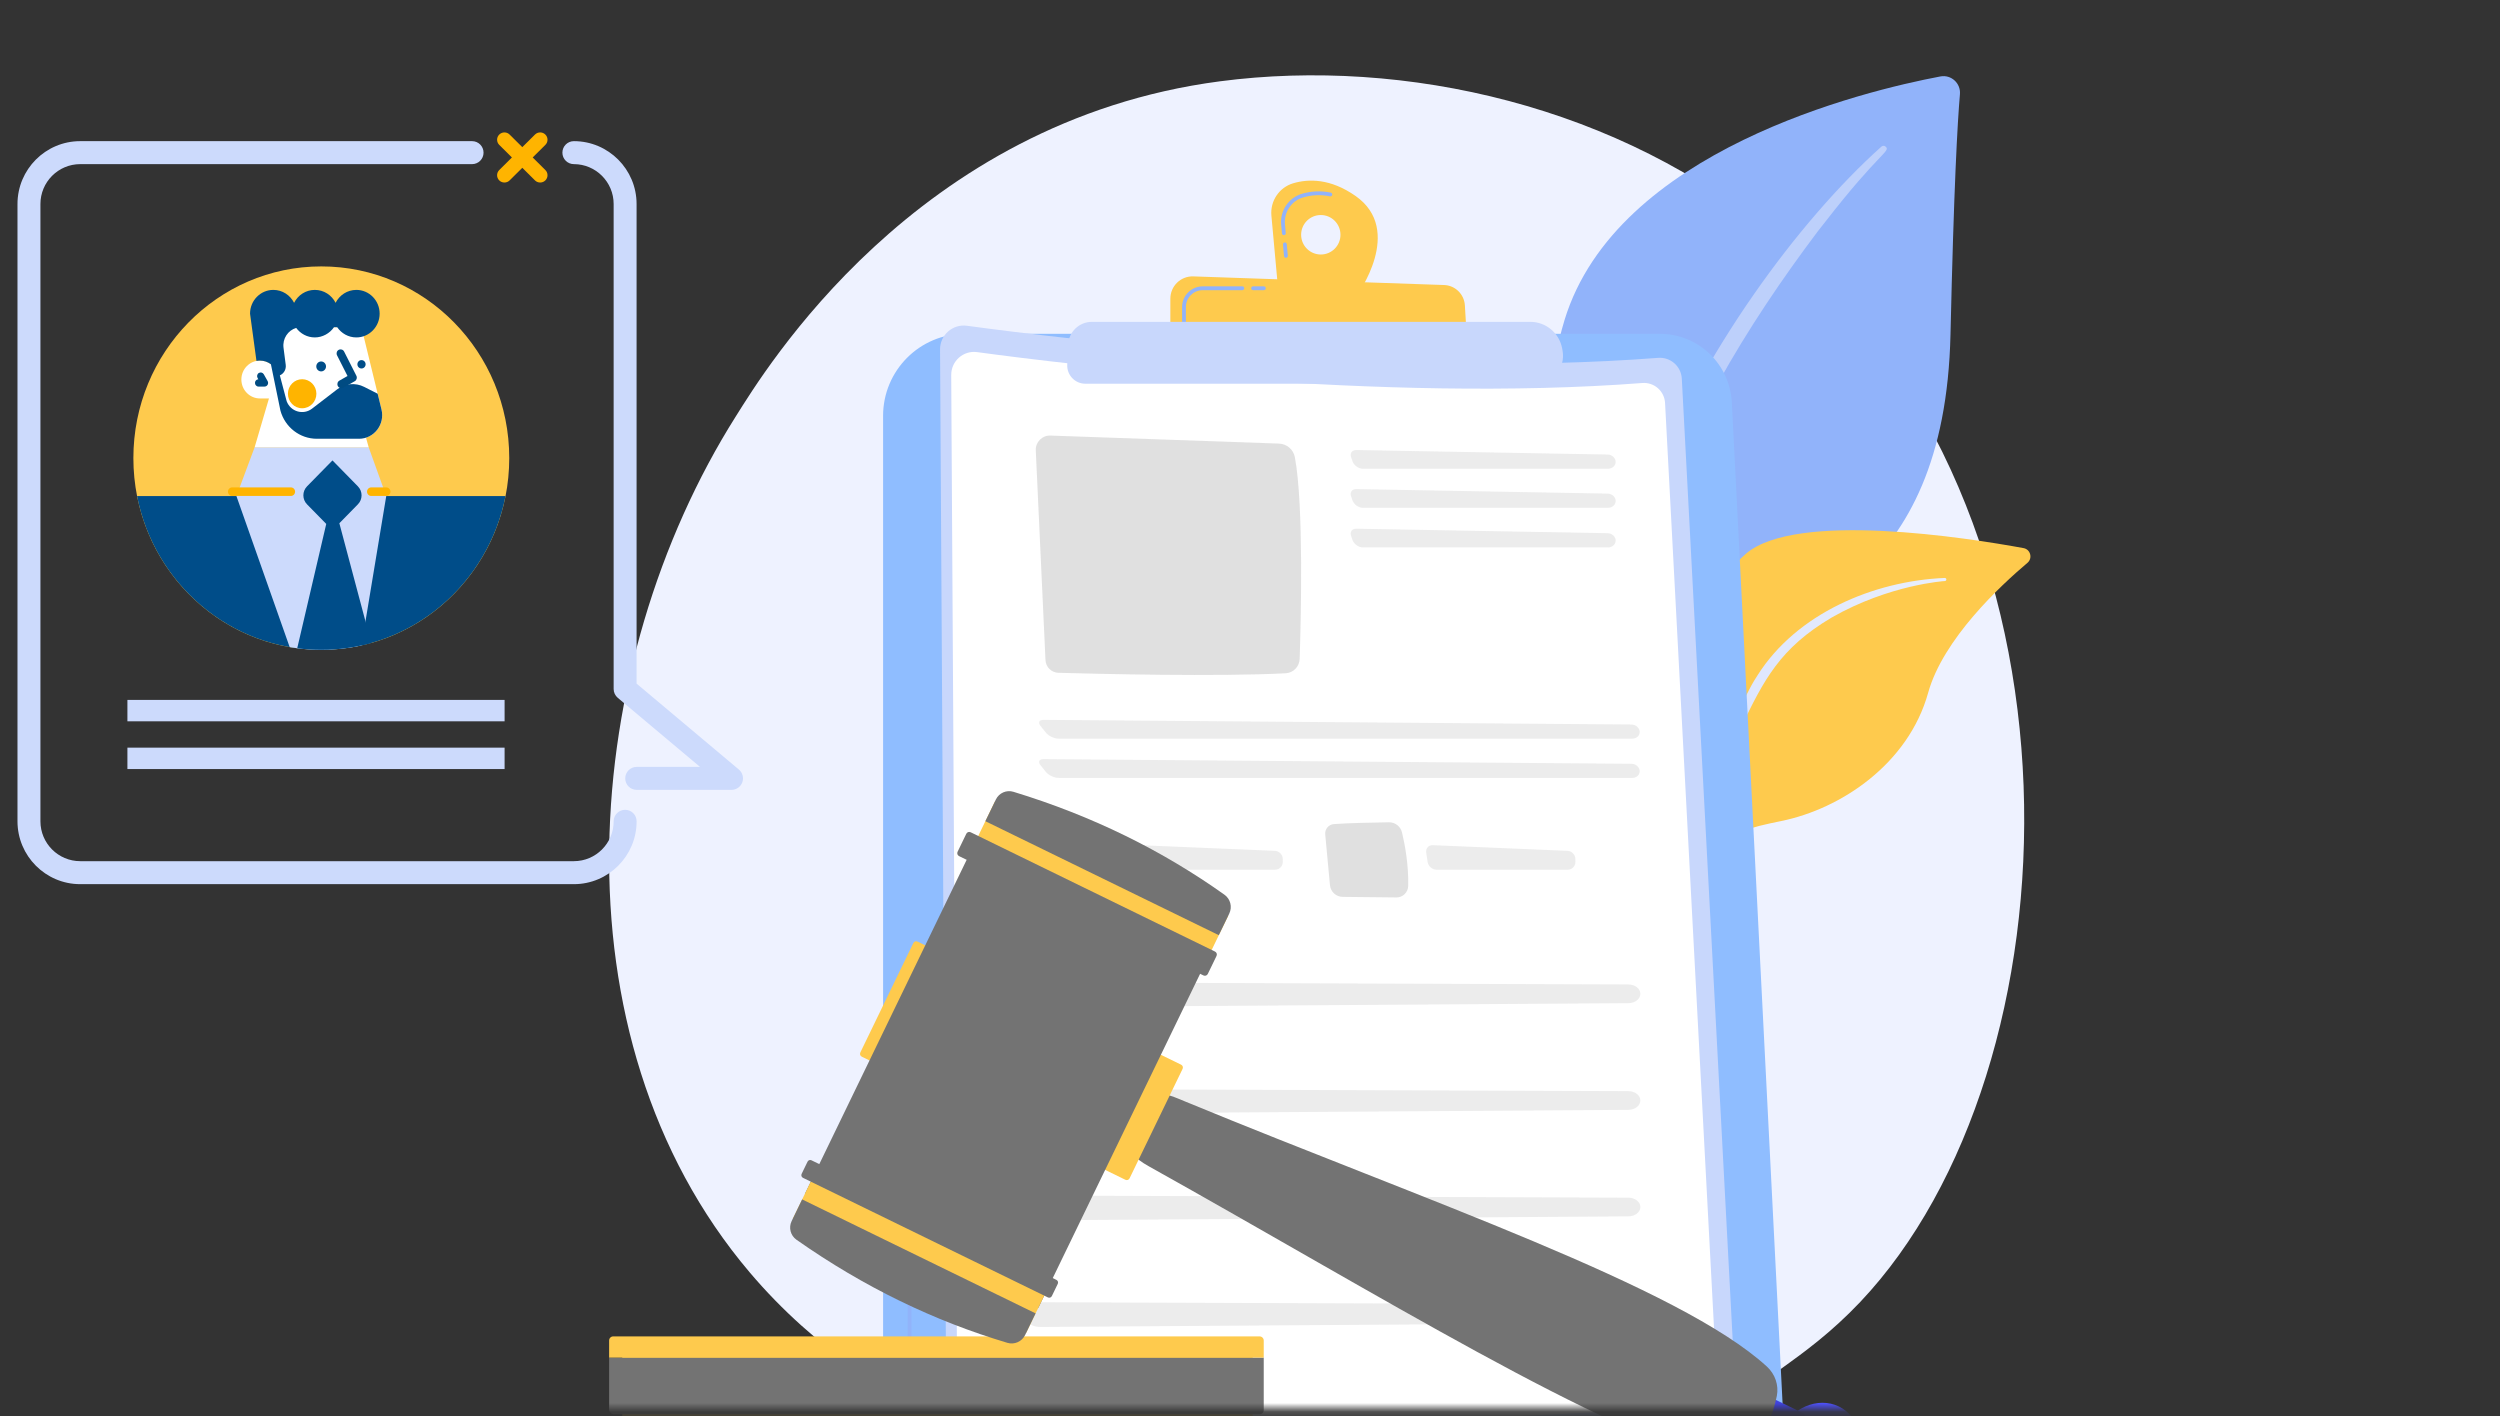 <svg width="286" height="162" viewBox="0 0 286 162" fill="none" xmlns="http://www.w3.org/2000/svg">
<rect x="0" y="0" width="286" height="162" fill="#333333" stroke="none"/>
<mask id="mask0_605_1678" style="mask-type:alpha" maskUnits="userSpaceOnUse" x="31" y="0" width="255" height="162">
<rect x="31.938" width="254.061" height="161.147" fill="#D9D9D9"/>
</mask>
<g mask="url(#mask0_605_1678)">
<path d="M212.806 148.95C209.482 152.464 206.336 154.73 203.851 156.52C174.64 177.565 140.074 171.431 132.728 169.933C121.881 167.721 100.912 163.445 85.752 145.544C62.816 118.463 66.388 75.797 84.178 47.633C87.432 42.481 104.622 13.888 139.559 9.302C160.703 6.527 185.35 12.124 203.198 27.139C240.664 58.655 237.997 122.323 212.806 148.95Z" fill="#EEF2FF"/>
<path d="M187.029 101.256C187.029 101.256 186.553 81.182 195.763 75.809C204.971 70.436 222.481 67.077 223.137 38.251C223.522 21.375 223.938 13.997 224.216 10.78C224.325 9.524 223.214 8.511 221.981 8.745C213.26 10.394 184.927 17.185 178.986 36.601C171.944 59.62 187.029 101.256 187.029 101.256H187.029Z" fill="#91B3FA"/>
<path d="M215.234 16.772C205.66 25.345 194.59 40.517 188.689 55.69C187.932 58.19 185.717 63.508 184.754 72.956C183.895 80.836 184.322 89.162 185.364 94.674C185.43 95.023 185.765 95.252 186.112 95.185C186.709 95.071 186.629 94.427 186.624 94.448C185.434 85.031 185.928 73.309 188.654 62.734C192.138 49.748 199.908 37.157 207.944 26.479L208.771 25.428C214.998 17.399 216.308 17.34 215.726 16.78C215.588 16.648 215.373 16.647 215.234 16.772H215.234Z" fill="#BDD0FB"/>
<path d="M175.005 138.386C173.759 138.999 186.801 122.533 190.886 96.672C192.811 84.486 192.836 69.217 199.75 63.334C205.504 58.437 225.085 61.528 231.491 62.703C232.292 62.85 232.561 63.865 231.938 64.391C228.866 66.982 222.293 73.093 220.581 79.251C218.324 87.369 210.637 92.533 203.756 93.93C196.875 95.327 193.047 96.683 189.695 107.732C186.343 118.782 178.546 136.643 175.005 138.386Z" fill="#FECA4D"/>
<path d="M222.481 66.117C214.307 66.461 205.532 70.204 201.08 77.227L200.659 77.897C199.689 79.469 194.188 90.639 191.132 99.899C191.094 100.014 191.156 100.138 191.272 100.177C191.467 100.242 191.565 100.026 191.546 100.045C193.674 94.814 196.732 88.183 199.167 83.223C201.778 77.811 203.605 74.146 209.562 70.635C216.192 66.855 222.524 66.466 222.506 66.47C222.603 66.46 222.673 66.373 222.663 66.276C222.653 66.183 222.572 66.114 222.481 66.118V66.117Z" fill="url(#paint0_linear_605_1678)"/>
<path d="M101.025 47.576C101.025 42.391 105.212 38.188 110.376 38.188H189.893C194.28 38.188 197.897 41.639 198.121 46.038L203.99 161.791C204.164 165.233 201.466 168.137 198.034 168.199L106.897 169.862C103.672 169.921 101.025 167.312 101.025 164.073V47.576Z" fill="#8FBDFF"/>
<path d="M120.218 167.904H120.216L110.018 167.772C106.608 167.728 103.834 164.906 103.834 161.482V146.023C103.834 145.902 103.932 145.805 104.052 145.805C104.171 145.805 104.269 145.903 104.269 146.023V161.482C104.269 164.668 106.85 167.294 110.023 167.335L120.221 167.467C120.341 167.468 120.437 167.568 120.436 167.688C120.434 167.808 120.337 167.904 120.218 167.904Z" fill="#91B3FA"/>
<path d="M104.052 141.448C103.932 141.448 103.834 141.35 103.834 141.23V138.726C103.834 138.605 103.932 138.508 104.052 138.508C104.171 138.508 104.269 138.606 104.269 138.726V141.23C104.269 141.351 104.171 141.448 104.052 141.448Z" fill="url(#paint1_linear_605_1678)"/>
<path d="M107.541 39.987C107.532 38.329 108.985 37.044 110.622 37.267C121.481 38.746 158.821 43.319 189.694 40.939C191.102 40.831 192.324 41.902 192.399 43.318L198.553 159.586C198.638 161.18 197.425 162.543 195.838 162.638C182.853 163.409 129.379 166.392 110.306 164.386C109.145 164.264 108.263 163.283 108.257 162.111L107.542 39.987H107.541Z" fill="#C8D7FC"/>
<path d="M108.821 42.899C108.811 41.303 110.21 40.067 111.785 40.282C122.235 41.705 158.169 46.105 187.88 43.816C189.235 43.711 190.411 44.742 190.483 46.104L196.405 157.995C196.486 159.529 195.32 160.841 193.792 160.932C181.296 161.674 129.836 164.545 111.481 162.614C110.364 162.497 109.515 161.553 109.509 160.425L108.82 42.9L108.821 42.899Z" fill="white"/>
<path opacity="0.78" d="M118.493 51.525L119.603 75.513C119.64 76.311 120.282 76.945 121.078 76.968C125.503 77.093 139.29 77.43 147.075 77.023C147.956 76.977 148.652 76.261 148.682 75.376C148.83 70.878 149.155 57.784 148.134 52.31C147.969 51.426 147.212 50.779 146.317 50.747L120.164 49.829C119.221 49.796 118.45 50.578 118.494 51.525H118.493Z" fill="#D7D7D7"/>
<g opacity="0.6">
<path d="M183.967 53.625C184.455 53.625 184.845 53.263 184.832 52.82C184.819 52.377 184.409 52.008 183.92 51.999L155.157 51.484C154.668 51.476 154.401 51.848 154.563 52.311L154.729 52.782C154.891 53.245 155.424 53.625 155.913 53.625H183.968H183.967Z" fill="#E0E0E0"/>
</g>
<g opacity="0.6">
<path d="M155.155 55.953C154.666 55.944 154.399 56.316 154.561 56.779L154.727 57.251C154.889 57.714 155.423 58.093 155.911 58.093H183.966C184.455 58.093 184.844 57.731 184.832 57.289C184.819 56.846 184.409 56.477 183.92 56.468L155.156 55.953H155.155Z" fill="#E0E0E0"/>
</g>
<g opacity="0.6">
<path d="M155.155 60.484C154.666 60.476 154.399 60.848 154.561 61.311L154.727 61.782C154.889 62.245 155.423 62.625 155.911 62.625H183.966C184.455 62.625 184.844 62.263 184.832 61.82C184.819 61.377 184.409 61.008 183.92 60.999L155.156 60.484H155.155Z" fill="#E0E0E0"/>
</g>
<g opacity="0.6">
<path d="M186.746 84.501C187.234 84.501 187.611 84.139 187.582 83.696C187.553 83.253 187.129 82.888 186.64 82.884L119.368 82.352C118.879 82.347 118.728 82.659 119.032 83.043L119.635 83.802C119.939 84.186 120.589 84.501 121.078 84.501H186.746Z" fill="#E0E0E0"/>
</g>
<g opacity="0.6">
<path d="M119.368 86.844C118.879 86.84 118.728 87.151 119.032 87.535L119.635 88.294C119.939 88.678 120.589 88.993 121.078 88.993H186.746C187.234 88.993 187.611 88.631 187.582 88.188C187.553 87.745 187.129 87.38 186.64 87.376L119.368 86.844Z" fill="#E0E0E0"/>
</g>
<g opacity="0.6">
<path d="M130.438 96.688C129.949 96.668 129.609 97.049 129.682 97.534L129.843 98.614C129.916 99.099 130.375 99.496 130.864 99.496H145.874C146.363 99.496 146.758 99.094 146.752 98.603L146.748 98.265C146.742 97.774 146.337 97.355 145.848 97.335L130.438 96.688V96.688Z" fill="#E0E0E0"/>
</g>
<path d="M152.593 94.276C154.208 94.152 157.234 94.094 158.899 94.07C159.604 94.06 160.223 94.54 160.389 95.23C160.71 96.567 161.154 98.89 161.098 101.351C161.081 102.089 160.479 102.677 159.745 102.669L153.6 102.602C152.845 102.594 152.217 102.014 152.147 101.259L151.606 95.454C151.55 94.854 151.994 94.322 152.593 94.276V94.276Z" fill="#E0E0E0"/>
<g opacity="0.6">
<path d="M163.914 96.688C163.425 96.668 163.086 97.049 163.158 97.534L163.32 98.614C163.392 99.099 163.852 99.496 164.341 99.496H179.351C179.839 99.496 180.235 99.094 180.228 98.603L180.224 98.265C180.218 97.774 179.813 97.355 179.325 97.335L163.914 96.688V96.688Z" fill="#E0E0E0"/>
</g>
<g opacity="0.6">
<path d="M117.229 114.158C117.439 114.783 118.165 115.217 118.991 115.211L186.303 114.762C187.064 114.756 187.674 114.265 187.657 113.669C187.641 113.09 187.038 112.626 186.298 112.623L118.984 112.383C117.796 112.379 116.926 113.258 117.229 114.157V114.158Z" fill="#E0E0E0"/>
</g>
<g opacity="0.6">
<path d="M117.229 126.361C117.439 126.986 118.165 127.42 118.991 127.414L186.303 126.965C187.064 126.959 187.674 126.468 187.657 125.872C187.641 125.293 187.038 124.829 186.298 124.826L118.984 124.586C117.796 124.582 116.926 125.461 117.229 126.36V126.361Z" fill="#E0E0E0"/>
</g>
<g opacity="0.6">
<path d="M117.229 138.549C117.439 139.174 118.165 139.607 118.991 139.601L186.303 139.152C187.064 139.147 187.674 138.655 187.657 138.06C187.641 137.48 187.038 137.017 186.298 137.014L118.984 136.773C117.796 136.769 116.926 137.648 117.229 138.547V138.549Z" fill="#E0E0E0"/>
</g>
<g opacity="0.6">
<path d="M117.229 150.752C117.439 151.377 118.165 151.81 118.991 151.805L186.303 151.355C187.064 151.35 187.674 150.859 187.657 150.263C187.641 149.683 187.038 149.22 186.298 149.217L118.984 148.977C117.796 148.972 116.926 149.851 117.229 150.751V150.752Z" fill="#E0E0E0"/>
</g>
<path d="M155.067 22.413C152.195 20.406 149.698 20.446 147.939 20.967C146.336 21.443 145.296 22.997 145.448 24.669L146.207 32.978L155.229 33.782C155.229 33.782 160.7 26.348 155.067 22.413ZM151.1 29.116C149.857 29.116 148.85 28.105 148.85 26.858C148.85 25.61 149.857 24.599 151.1 24.599C152.342 24.599 153.35 25.61 153.35 26.858C153.35 28.105 152.342 29.116 151.1 29.116Z" fill="#FECA4D"/>
<path d="M147.109 29.493C146.998 29.493 146.903 29.407 146.893 29.294L146.772 27.971C146.761 27.85 146.85 27.744 146.969 27.733C147.091 27.722 147.195 27.811 147.206 27.931L147.326 29.254C147.337 29.375 147.249 29.481 147.129 29.492C147.122 29.492 147.116 29.492 147.109 29.492V29.493ZM146.873 26.9C146.762 26.9 146.666 26.814 146.656 26.701L146.565 25.696C146.419 24.103 147.418 22.621 148.938 22.17C150.015 21.851 151.124 21.805 152.236 22.034C152.353 22.058 152.43 22.174 152.405 22.292C152.381 22.41 152.267 22.486 152.148 22.462C151.107 22.249 150.069 22.291 149.062 22.59C147.74 22.981 146.872 24.271 146.999 25.657L147.09 26.661C147.102 26.782 147.013 26.888 146.893 26.899C146.886 26.899 146.88 26.899 146.873 26.899L146.873 26.9Z" fill="#91B3FA"/>
<path d="M133.889 38.344V34.167C133.889 32.724 135.08 31.569 136.515 31.619L165.201 32.606C166.474 32.65 167.505 33.658 167.582 34.935L167.821 38.95L133.889 38.345L133.889 38.344Z" fill="#FECA4D"/>
<path d="M144.586 33.195H143.352C143.232 33.195 143.135 33.097 143.135 32.976C143.135 32.856 143.232 32.758 143.352 32.758H144.586C144.706 32.758 144.803 32.856 144.803 32.976C144.803 33.097 144.706 33.195 144.586 33.195Z" fill="#91B3FA"/>
<path d="M135.448 37.035C135.328 37.035 135.23 36.937 135.23 36.816V35.126C135.23 33.82 136.289 32.758 137.589 32.758H142.124C142.244 32.758 142.342 32.856 142.342 32.976C142.342 33.097 142.244 33.195 142.124 33.195H137.589C136.529 33.195 135.666 34.061 135.666 35.125V36.816C135.666 36.937 135.568 37.034 135.448 37.034V37.035Z" fill="#91B3FA"/>
<path d="M122.203 39.406C122.272 37.959 123.461 36.822 124.903 36.822L175.067 36.82C176.871 36.82 178.412 38.124 178.72 39.908L178.763 40.154C179.1 42.109 177.601 43.897 175.625 43.897H124.16C122.978 43.897 122.036 42.904 122.092 41.718L122.203 39.406Z" fill="#C8D7FC"/>
<path d="M143.303 153.359H71.188V170.235H143.303V153.359Z" fill="url(#paint2_linear_605_1678)"/>
<path d="M69.684 155.312H144.571V161.338C144.571 161.589 144.368 161.793 144.118 161.793H70.249C69.937 161.793 69.684 161.538 69.684 161.225V155.312Z" fill="#737373"/>
<path d="M70.151 152.883H144.099C144.36 152.883 144.571 153.096 144.571 153.358V155.313H69.684V153.352C69.684 153.093 69.893 152.883 70.151 152.883V152.883Z" fill="#FECA4D"/>
<path d="M212.294 168.18C213.665 165.35 212.809 162.095 210.383 160.911C207.956 159.726 204.878 161.06 203.507 163.891C202.137 166.721 202.992 169.976 205.419 171.161C207.845 172.345 210.924 171.011 212.294 168.18Z" fill="url(#paint3_linear_605_1678)"/>
<path d="M202.684 160.332L200.199 165.463C200.109 165.648 200.186 165.869 200.369 165.959L203.48 167.478C203.663 167.567 203.884 167.49 203.973 167.306L206.458 162.175C206.548 161.99 206.471 161.769 206.288 161.679L203.177 160.161C202.994 160.071 202.773 160.148 202.684 160.332Z" fill="url(#paint4_linear_605_1678)"/>
<path d="M203.272 159.688C202.827 161.985 201.811 164.037 200.266 165.862C199.432 166.847 198.093 167.289 196.761 167.021C184.031 164.454 157.351 147.897 131.441 133.434C129.723 132.475 128.537 131.388 129.346 129.717L131.133 126.027C131.937 124.367 133.861 125.301 135.668 126.047C163.075 137.353 192.144 147.208 202.123 156.326C203.081 157.201 203.508 158.476 203.272 159.688Z" fill="#737373"/>
<path d="M135.288 122.278L129.221 134.803C129.136 134.98 128.924 135.054 128.747 134.968L125.547 133.405C125.371 133.319 125.298 133.106 125.383 132.929L131.45 120.403C131.536 120.227 131.748 120.153 131.924 120.239L135.124 121.802C135.3 121.888 135.374 122.101 135.288 122.278Z" fill="#FECA4D"/>
<path d="M108.325 109.754L102.259 122.28C102.173 122.457 101.961 122.53 101.785 122.444L98.584 120.882C98.408 120.796 98.335 120.583 98.421 120.406L104.487 107.88C104.573 107.703 104.785 107.63 104.961 107.716L108.161 109.278C108.337 109.364 108.411 109.577 108.325 109.754Z" fill="#FECA4D"/>
<path d="M111.247 96.998L92.08 136.578L118.787 149.616L137.954 110.036L111.247 96.998Z" fill="#737373"/>
<path d="M93.092 134.475L90.682 139.453L117.389 152.491L119.799 147.514L93.092 134.475Z" fill="#FECA4D"/>
<path d="M118.472 150.25L117.274 152.724C116.907 153.48 116.05 153.86 115.246 153.62C106.921 151.138 98.864 147.27 91.112 141.823C90.433 141.346 90.2 140.443 90.562 139.695L91.765 137.211L118.472 150.25Z" fill="#737373"/>
<path d="M121.01 146.868L120.331 148.271C120.25 148.438 120.049 148.507 119.883 148.426L91.86 134.744C91.694 134.663 91.625 134.461 91.705 134.295L92.385 132.892C92.466 132.726 92.666 132.656 92.832 132.737L120.855 146.419C121.021 146.5 121.09 146.702 121.01 146.868Z" fill="#737373"/>
<path d="M138.109 109.72L140.52 104.742L113.813 91.704L111.402 96.682L138.109 109.72Z" fill="#FECA4D"/>
<path d="M139.43 106.984L140.628 104.51C140.995 103.754 140.762 102.842 140.079 102.356C132.993 97.314 124.987 93.34 115.934 90.581C115.141 90.339 114.29 90.713 113.927 91.461L112.725 93.945L139.431 106.985L139.43 106.984Z" fill="#737373"/>
<path d="M138.172 111.419L139.171 109.357C139.26 109.173 139.184 108.951 139 108.861L111.04 95.209C110.856 95.12 110.635 95.196 110.546 95.381L109.547 97.443C109.458 97.627 109.534 97.849 109.718 97.939L137.678 111.591C137.862 111.68 138.083 111.604 138.172 111.419Z" fill="#737373"/>
</g>
<g clip-path="url(#clip0_605_1678)">
<path d="M62.389 19.454C62.718 19.781 62.718 20.311 62.389 20.637C62.226 20.8 62.01 20.881 61.794 20.881C61.578 20.881 61.364 20.8 61.201 20.637L59.752 19.196L58.301 20.637C58.139 20.8 57.923 20.881 57.707 20.881C57.491 20.881 57.276 20.8 57.114 20.637C56.785 20.311 56.785 19.781 57.114 19.454L58.563 18.014L57.114 16.574C56.785 16.249 56.785 15.719 57.114 15.394C57.441 15.067 57.974 15.067 58.301 15.394L59.752 16.834L61.201 15.394C61.528 15.067 62.062 15.067 62.389 15.394C62.718 15.719 62.718 16.249 62.389 16.574L60.94 18.014L62.389 19.454Z" fill="#FFB400"/>
<path d="M57.725 80.07H14.576V82.518H57.725V80.07Z" fill="#CCDAFC"/>
<path d="M57.725 85.531H14.576V87.979H57.725V85.531Z" fill="#CCDAFC"/>
<g clip-path="url(#clip1_605_1678)">
<path d="M36.758 74.339C48.632 74.339 58.258 64.52 58.258 52.408C58.258 40.296 48.632 30.477 36.758 30.477C24.884 30.477 15.258 40.296 15.258 52.408C15.258 64.52 24.884 74.339 36.758 74.339Z" fill="#FECA4D"/>
<path d="M15.68 56.75C17.656 66.781 26.341 74.336 36.757 74.336C47.173 74.336 55.859 66.781 57.834 56.75H15.68Z" fill="#004D89"/>
<path d="M27.047 56.753L33.139 74.03C33.424 74.081 33.712 74.123 34.002 74.161C34.904 74.278 35.823 74.339 36.757 74.339C38.334 74.339 39.873 74.164 41.353 73.835L44.186 56.753L42.176 51.164H29.132L27.047 56.753Z" fill="#CCDAFC"/>
<path d="M34.002 74.161C34.904 74.278 35.823 74.339 36.757 74.339C38.734 74.339 40.65 74.066 42.469 73.556L38.822 59.86L40.946 57.692C41.502 57.127 41.502 56.209 40.946 55.642L38.035 52.672L35.121 55.642C34.567 56.209 34.567 57.127 35.121 57.692L37.322 59.937L34.002 74.161Z" fill="#004D89"/>
<path d="M33.277 56.738H26.559C26.293 56.738 26.078 56.519 26.078 56.248C26.078 55.977 26.293 55.758 26.559 55.758H33.277C33.543 55.758 33.757 55.977 33.757 56.248C33.757 56.519 33.543 56.738 33.277 56.738Z" fill="#FFB400"/>
<path d="M44.187 56.738H42.469C42.203 56.738 41.988 56.519 41.988 56.248C41.988 55.977 42.203 55.758 42.469 55.758H44.187C44.453 55.758 44.668 55.977 44.668 56.248C44.668 56.519 44.453 56.738 44.187 56.738Z" fill="#FFB400"/>
<path d="M29.737 45.583H30.77L29.131 51.165H42.176L41.871 50.071C43.16 49.656 43.99 48.269 43.643 46.843L43.204 45.042L41.349 37.43H32.133L31.74 42.703C31.452 41.857 30.664 41.251 29.737 41.251C29.149 41.251 28.619 41.494 28.235 41.886C27.85 42.278 27.613 42.819 27.613 43.417C27.613 44.015 27.85 44.556 28.235 44.948C28.619 45.34 29.149 45.583 29.737 45.583Z" fill="white"/>
<path d="M28.605 35.882L29.339 41.29C29.467 41.264 29.6 41.251 29.736 41.251C30.205 41.251 30.641 41.406 30.992 41.67L32.081 46.973C32.604 48.878 34.308 50.195 36.248 50.195H41.072C42.793 50.195 44.057 48.546 43.642 46.842L43.203 45.042L41.662 44.26C40.657 43.748 39.452 43.861 38.556 44.552L35.699 46.749C34.694 47.522 33.245 47.099 32.795 45.901L32.015 42.941C32.462 42.748 32.753 42.268 32.688 41.744L32.435 39.782C32.3 38.738 32.947 37.792 33.884 37.513C34.371 38.174 35.144 38.602 36.017 38.602C36.89 38.602 37.729 38.137 38.211 37.429H38.573C39.054 38.137 39.856 38.602 40.766 38.602C42.237 38.602 43.431 37.384 43.431 35.882C43.431 34.381 42.237 33.164 40.766 33.164C39.731 33.164 38.834 33.765 38.391 34.644C37.95 33.765 37.053 33.164 36.017 33.164C34.981 33.164 34.086 33.765 33.644 34.644C33.202 33.765 32.305 33.164 31.27 33.164C29.799 33.164 28.605 34.381 28.605 35.882Z" fill="#004D89"/>
<path d="M30.259 44.226H29.578C29.351 44.226 29.168 44.038 29.168 43.808C29.168 43.578 29.338 43.405 29.552 43.39L29.466 43.236C29.354 43.035 29.421 42.779 29.618 42.665C29.815 42.55 30.066 42.619 30.178 42.82L30.617 43.599C30.691 43.728 30.689 43.888 30.617 44.017C30.544 44.146 30.409 44.226 30.262 44.226H30.259Z" fill="#004B82"/>
<path d="M39.052 44.412C38.892 44.412 38.736 44.325 38.653 44.172C38.531 43.946 38.61 43.664 38.831 43.54L39.756 43.015L38.557 40.648C38.442 40.419 38.528 40.138 38.752 40.021C38.977 39.903 39.252 39.991 39.367 40.22L40.77 42.989C40.884 43.213 40.802 43.487 40.586 43.61L39.274 44.353C39.204 44.392 39.129 44.412 39.053 44.412H39.052Z" fill="#004B82"/>
<path d="M36.739 42.489C37.047 42.489 37.296 42.234 37.296 41.92C37.296 41.606 37.047 41.352 36.739 41.352C36.431 41.352 36.182 41.606 36.182 41.92C36.182 42.234 36.431 42.489 36.739 42.489Z" fill="#004D89"/>
<path d="M41.356 42.156C41.616 42.156 41.826 41.941 41.826 41.676C41.826 41.41 41.616 41.195 41.356 41.195C41.096 41.195 40.885 41.41 40.885 41.676C40.885 41.941 41.096 42.156 41.356 42.156Z" fill="#004D89"/>
<path d="M34.566 46.706C35.466 46.706 36.195 45.962 36.195 45.044C36.195 44.127 35.466 43.383 34.566 43.383C33.667 43.383 32.938 44.127 32.938 45.044C32.938 45.962 33.667 46.706 34.566 46.706Z" fill="#FFB400"/>
</g>
</g>
<g clip-path="url(#clip2_605_1678)">
<path d="M84.531 88.039L72.825 78.206V23.339C72.825 19.374 69.607 16.148 65.649 16.148C64.925 16.148 64.338 16.737 64.338 17.463C64.338 18.189 64.925 18.777 65.649 18.777C68.159 18.777 70.201 20.823 70.201 23.339V78.82C70.201 79.209 70.372 79.577 70.669 79.828L80.08 87.732H72.837C72.113 87.732 71.526 88.321 71.526 89.046C71.526 89.772 72.113 90.361 72.837 90.361H83.686C84.237 90.361 84.73 90.013 84.92 89.496C85.107 88.978 84.951 88.393 84.529 88.039H84.531Z" fill="#CCDAFC"/>
<path d="M71.514 92.642C70.79 92.642 70.203 93.23 70.203 93.956C70.203 96.472 68.162 98.518 65.652 98.518H9.176C6.666 98.518 4.625 96.472 4.625 93.956V23.339C4.625 20.823 6.666 18.777 9.176 18.777H54.007C54.73 18.777 55.318 18.189 55.318 17.463C55.318 16.737 54.73 16.148 54.007 16.148H9.176C5.218 16.148 2 19.374 2 23.339V93.956C2 97.921 5.218 101.148 9.176 101.148H65.652C69.608 101.148 72.828 97.923 72.828 93.956C72.828 93.23 72.24 92.642 71.516 92.642H71.514Z" fill="#CCDAFC"/>
</g>
<defs>
<linearGradient id="paint0_linear_605_1678" x1="191.121" y1="83.153" x2="222.664" y2="83.153" gradientUnits="userSpaceOnUse">
<stop stop-color="#DAE3FE"/>
<stop offset="1" stop-color="#E9EFFD"/>
</linearGradient>
<linearGradient id="paint1_linear_605_1678" x1="90.476" y1="131.318" x2="173.555" y2="183.885" gradientUnits="userSpaceOnUse">
<stop stop-color="#A737D5"/>
<stop offset="1" stop-color="#EF497A"/>
</linearGradient>
<linearGradient id="paint2_linear_605_1678" x1="122.848" y1="139.7" x2="113.474" y2="152.869" gradientUnits="userSpaceOnUse">
<stop stop-color="#FECA4D"/>
<stop offset="1" stop-color="#FECA4D"/>
</linearGradient>
<linearGradient id="paint3_linear_605_1678" x1="241.078" y1="174.264" x2="256.2" y2="177.981" gradientUnits="userSpaceOnUse">
<stop stop-color="#4F52FF"/>
<stop offset="1" stop-color="#4042E2"/>
</linearGradient>
<linearGradient id="paint4_linear_605_1678" x1="171.057" y1="143.541" x2="192.899" y2="157.162" gradientUnits="userSpaceOnUse">
<stop stop-color="#4F52FF"/>
<stop offset="1" stop-color="#4042E2"/>
</linearGradient>
<clipPath id="clip0_605_1678">
<rect width="86" height="88" fill="white" transform="translate(0 15.148)"/>
</clipPath>
<clipPath id="clip1_605_1678">
<rect width="43" height="48.125" fill="white" transform="translate(15.258 30.477)"/>
</clipPath>
<clipPath id="clip2_605_1678">
<rect width="83" height="85" fill="white" transform="translate(2 16.148)"/>
</clipPath>
</defs>
</svg>
